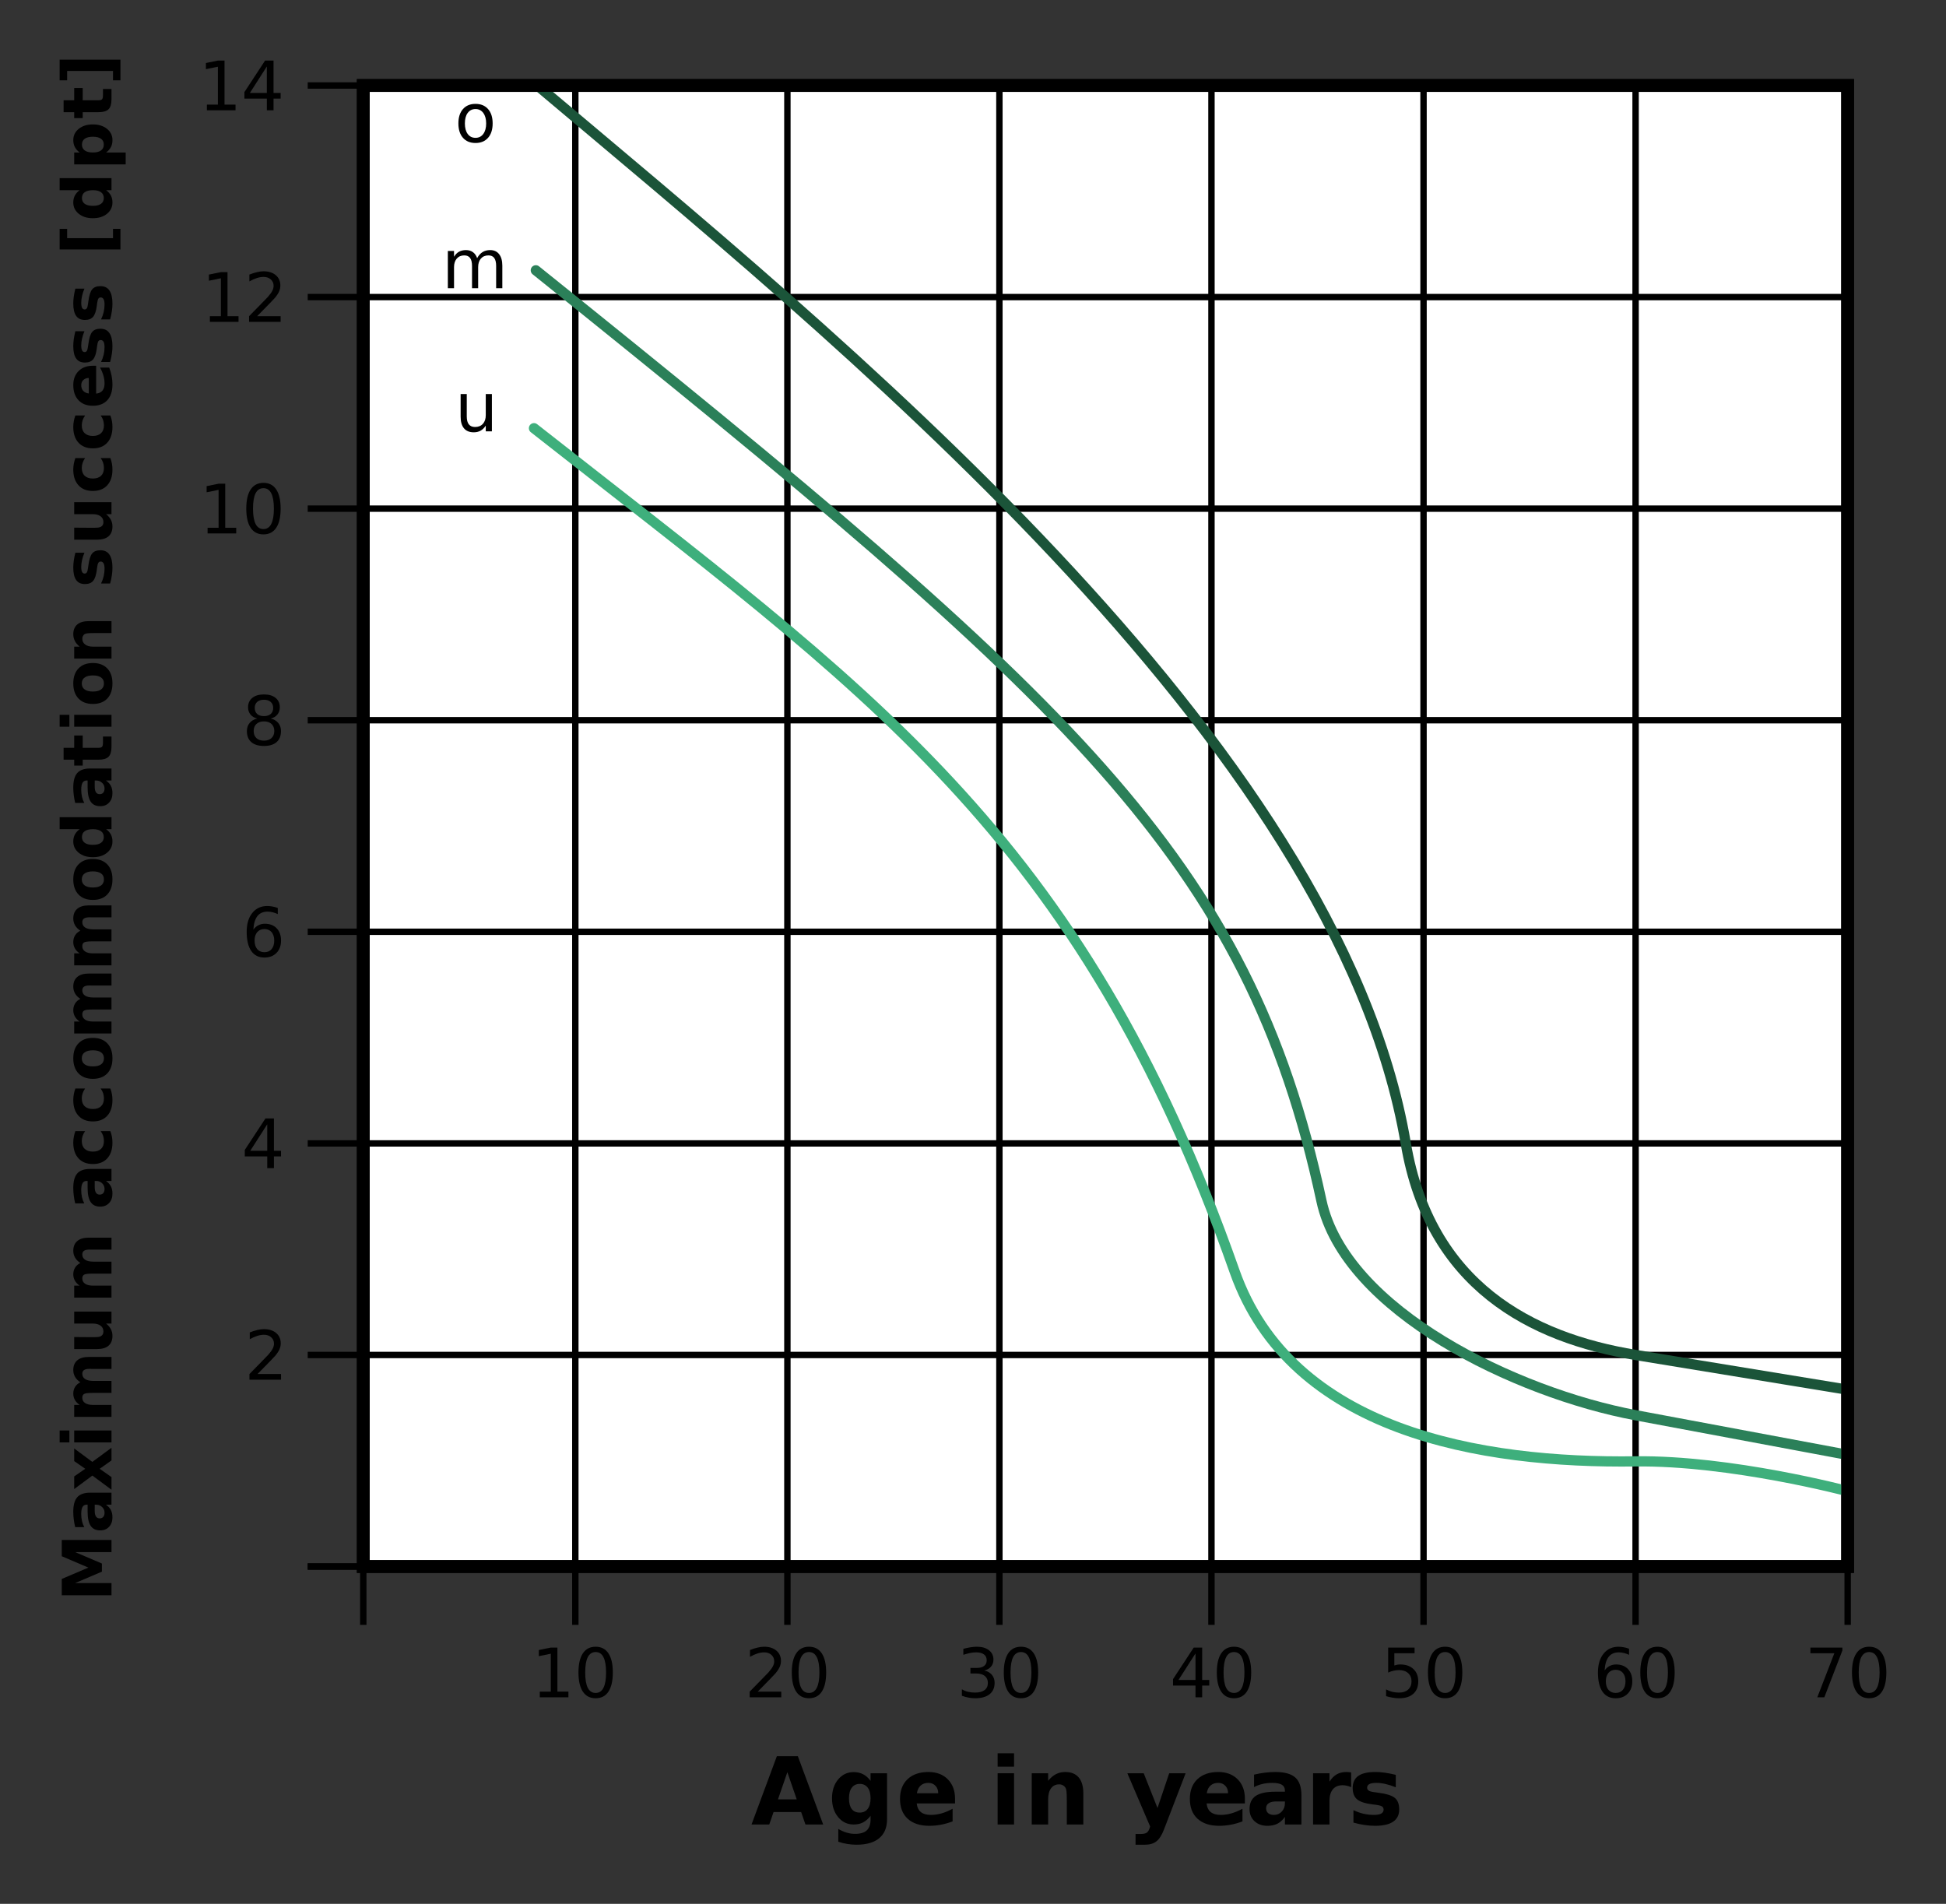 <?xml version="1.0" encoding="UTF-8"?>
<svg width="600px" height="587px" version="1.1" viewBox="0 0 600 587" xmlns="http://www.w3.org/2000/svg" xmlns:xlink="http://www.w3.org/1999/xlink">
<rect x="0" y="0" width="600" height="587" fill="#333333" stroke="none"/>
<defs>
<symbol id="am" overflow="visible">
<path d="m15.438-3.844h-8.5l-1.328 3.844h-5.469l7.812-21.062h6.469l7.812 21.062h-5.469zm-7.141-3.906h5.781l-2.891-8.375z"/>
</symbol>
<symbol id="ak" overflow="visible">
<path d="m13.188-2.688c-0.699 0.93-1.469 1.609-2.312 2.047-0.836 0.43-1.805 0.641-2.906 0.641-1.93 0-3.523-0.758-4.781-2.281-1.262-1.52-1.891-3.453-1.891-5.797 0-2.363 0.629-4.301 1.891-5.812 1.258-1.508 2.852-2.266 4.781-2.266 1.102 0 2.07 0.219 2.906 0.656 0.844 0.43 1.613 1.109 2.312 2.047v-2.344h5.078v14.203c0 2.539-0.805 4.477-2.406 5.812-1.605 1.344-3.934 2.016-6.984 2.016-0.992 0-1.949-0.078-2.875-0.234-0.918-0.148-1.84-0.375-2.766-0.688v-3.938c0.883 0.508 1.75 0.891 2.594 1.141s1.695 0.375 2.562 0.375c1.656 0 2.867-0.367 3.641-1.094 0.77-0.719 1.156-1.848 1.156-3.391zm-3.328-9.828c-1.055 0-1.871 0.387-2.453 1.156-0.586 0.773-0.875 1.867-0.875 3.281 0 1.449 0.281 2.547 0.844 3.297 0.57 0.742 1.398 1.109 2.484 1.109 1.051 0 1.867-0.383 2.453-1.156 0.582-0.77 0.875-1.852 0.875-3.25 0-1.414-0.293-2.508-0.875-3.281-0.586-0.77-1.402-1.156-2.453-1.156z"/>
</symbol>
<symbol id="q" overflow="visible">
<path d="m18.203-7.938v1.438h-11.812c0.125 1.188 0.551 2.078 1.281 2.672 0.738 0.586 1.766 0.875 3.078 0.875 1.062 0 2.148-0.156 3.266-0.469 1.113-0.312 2.258-0.789 3.438-1.438v3.906c-1.188 0.449-2.383 0.789-3.578 1.016-1.199 0.227-2.391 0.344-3.578 0.344-2.867 0-5.094-0.723-6.688-2.172-1.586-1.457-2.375-3.5-2.375-6.125 0-2.57 0.773-4.598 2.328-6.078 1.562-1.477 3.707-2.219 6.438-2.219 2.488 0 4.477 0.75 5.969 2.25 1.488 1.5 2.234 3.5 2.234 6zm-5.188-1.688c0-0.957-0.281-1.727-0.844-2.312-0.562-0.594-1.293-0.891-2.188-0.891-0.98 0-1.777 0.277-2.391 0.828-0.617 0.555-0.996 1.344-1.141 2.375z"/>
</symbol>
<symbol id="p" overflow="visible"></symbol>
<symbol id="aj" overflow="visible">
<path d="m2.422-15.797h5.062v15.797h-5.062zm0-6.156h5.062v4.125h-5.062z"/>
</symbol>
<symbol id="ai" overflow="visible">
<path d="m18.328-9.625v9.625h-5.094v-7.359c0-1.363-0.031-2.305-0.094-2.828-0.055-0.52-0.156-0.898-0.312-1.141-0.199-0.332-0.469-0.586-0.812-0.766-0.336-0.188-0.715-0.281-1.141-0.281-1.062 0-1.898 0.406-2.5 1.219-0.594 0.812-0.891 1.945-0.891 3.391v7.766h-5.062v-15.797h5.062v2.312c0.758-0.926 1.566-1.609 2.422-2.047 0.852-0.438 1.801-0.656 2.844-0.656 1.82 0 3.207 0.562 4.156 1.688 0.945 1.117 1.422 2.742 1.422 4.875z"/>
</symbol>
<symbol id="ah" overflow="visible">
<path d="m0.359-15.797h5.047l4.25 10.719 3.609-10.719h5.062l-6.656 17.297c-0.668 1.758-1.449 2.988-2.344 3.688-0.887 0.695-2.059 1.047-3.516 1.047h-2.922v-3.312h1.578c0.863 0 1.488-0.137 1.875-0.406 0.395-0.273 0.695-0.762 0.906-1.469l0.141-0.438z"/>
</symbol>
<symbol id="ag" overflow="visible">
<path d="m9.516-7.109c-1.055 0-1.844 0.184-2.375 0.547-0.531 0.355-0.797 0.875-0.797 1.562 0 0.648 0.211 1.152 0.641 1.516 0.426 0.355 1.02 0.531 1.781 0.531 0.945 0 1.742-0.336 2.391-1.016 0.656-0.688 0.984-1.539 0.984-2.562v-0.578zm7.719-1.906v9.016h-5.094v-2.344c-0.68 0.961-1.445 1.656-2.297 2.094-0.844 0.438-1.871 0.656-3.078 0.656-1.637 0-2.969-0.473-4-1.422-1.023-0.957-1.531-2.195-1.531-3.719 0-1.852 0.633-3.211 1.906-4.078 1.281-0.863 3.285-1.297 6.016-1.297h2.984v-0.406c0-0.789-0.32-1.375-0.953-1.75-0.625-0.375-1.605-0.562-2.938-0.562-1.086 0-2.094 0.109-3.031 0.328-0.93 0.219-1.793 0.543-2.594 0.969v-3.844c1.082-0.258 2.164-0.457 3.25-0.594 1.094-0.145 2.188-0.219 3.281-0.219 2.852 0 4.91 0.562 6.172 1.688 1.27 1.125 1.906 2.953 1.906 5.484z"/>
</symbol>
<symbol id="af" overflow="visible">
<path d="m14.172-11.5c-0.449-0.207-0.891-0.359-1.328-0.453-0.438-0.102-0.875-0.156-1.312-0.156-1.305 0-2.305 0.418-3 1.25-0.699 0.836-1.047 2.027-1.047 3.578v7.281h-5.062v-15.797h5.062v2.594c0.645-1.031 1.391-1.785 2.234-2.266 0.844-0.477 1.852-0.719 3.031-0.719 0.164 0 0.348 0.012 0.547 0.031 0.195 0.012 0.484 0.043 0.859 0.094z"/>
</symbol>
<symbol id="al" overflow="visible">
<path d="m14.781-15.312v3.844c-1.086-0.445-2.133-0.785-3.141-1.016-1-0.227-1.949-0.344-2.844-0.344-0.961 0-1.672 0.121-2.141 0.359-0.469 0.242-0.703 0.609-0.703 1.109 0 0.406 0.176 0.719 0.531 0.938 0.352 0.219 0.988 0.383 1.906 0.484l0.875 0.125c2.594 0.324 4.336 0.867 5.234 1.625 0.895 0.75 1.344 1.93 1.344 3.531 0 1.688-0.625 2.953-1.875 3.797-1.242 0.844-3.094 1.266-5.562 1.266-1.043 0-2.121-0.086-3.234-0.25-1.117-0.156-2.262-0.398-3.438-0.734v-3.844c1.008 0.492 2.039 0.859 3.094 1.109 1.062 0.242 2.141 0.359 3.234 0.359 0.988 0 1.727-0.133 2.219-0.406 0.5-0.27 0.75-0.676 0.75-1.219 0-0.445-0.172-0.781-0.516-1s-1.027-0.391-2.047-0.516l-0.891-0.109c-2.25-0.281-3.828-0.801-4.734-1.562-0.898-0.77-1.344-1.93-1.344-3.484 0-1.664 0.57-2.906 1.719-3.719 1.145-0.812 2.906-1.219 5.281-1.219 0.926 0 1.898 0.074 2.922 0.219 1.031 0.148 2.148 0.367 3.359 0.656z"/>
</symbol>
<symbol id="ae" overflow="visible">
<path d="m-15.328-1.922v-5.031l8.203-3.5-8.203-3.5v-5.016h15.328v3.734h-11.219l8.266 3.531v2.5l-8.266 3.531h11.219v3.75z"/>
</symbol>
<symbol id="i" overflow="visible">
<path d="m-5.172-6.922c0 0.773 0.133 1.352 0.391 1.734 0.262 0.387 0.641 0.578 1.141 0.578 0.469 0 0.84-0.156 1.109-0.469 0.262-0.312 0.391-0.742 0.391-1.297 0-0.688-0.25-1.266-0.75-1.734-0.5-0.477-1.117-0.719-1.859-0.719h-0.422zm-1.391-5.609h6.562v3.703h-1.703c0.699 0.492 1.211 1.047 1.531 1.672 0.312 0.617 0.469 1.359 0.469 2.234 0 1.199-0.344 2.168-1.031 2.906-0.695 0.742-1.602 1.109-2.719 1.109-1.344 0-2.328-0.461-2.953-1.391-0.633-0.926-0.953-2.379-0.953-4.359v-2.172h-0.297c-0.57 0-0.992 0.23-1.266 0.688-0.27 0.461-0.406 1.172-0.406 2.141 0 0.793 0.078 1.527 0.234 2.203 0.156 0.68 0.391 1.309 0.703 1.891h-2.797c-0.195-0.789-0.344-1.582-0.438-2.375-0.102-0.789-0.156-1.582-0.156-2.375 0-2.07 0.414-3.566 1.234-4.484 0.812-0.926 2.141-1.391 3.984-1.391z"/>
</symbol>
<symbol id="y" overflow="visible">
<path d="m-5.891-4.672-5.609 4.156v-3.891l3.406-2.359-3.406-2.375v-3.891l5.594 4.141 5.906-4.344v3.891l-3.641 2.578 3.641 2.562v3.891z"/>
</symbol>
<symbol id="m" overflow="visible">
<path d="m-11.5-1.766v-3.672h11.5v3.672zm-4.484 0v-3.672h3v3.672z"/>
</symbol>
<symbol id="d" overflow="visible">
<path d="m-9.594-12.422c-0.707-0.457-1.25-1.004-1.625-1.641-0.375-0.645-0.562-1.352-0.562-2.125 0-1.312 0.414-2.312 1.234-3 0.812-0.695 1.996-1.047 3.547-1.047h7v3.688h-6-0.266c-0.102-0.008-0.242-0.016-0.422-0.016-0.812 0-1.398 0.121-1.766 0.359-0.363 0.242-0.547 0.625-0.547 1.156 0 0.699 0.289 1.242 0.859 1.625 0.574 0.375 1.406 0.57 2.5 0.578h5.641v3.703h-6c-1.27 0-2.086 0.109-2.453 0.328-0.363 0.219-0.547 0.609-0.547 1.172 0 0.699 0.293 1.242 0.875 1.625 0.574 0.387 1.398 0.578 2.469 0.578h5.656v3.688h-11.5v-3.688h1.688c-0.656-0.445-1.145-0.961-1.469-1.547-0.332-0.594-0.5-1.238-0.5-1.938 0-0.801 0.195-1.504 0.578-2.109 0.387-0.602 0.922-1.066 1.609-1.391z"/>
</symbol>
<symbol id="l" overflow="visible">
<path d="m-4.484-1.641h-7.016v-3.703h1.156c0.617 0 1.398 0.008 2.344 0.016 0.938 0.012 1.562 0.016 1.875 0.016 0.93 0 1.594-0.02 2-0.062 0.406-0.051 0.703-0.141 0.891-0.266 0.242-0.145 0.43-0.336 0.562-0.578 0.125-0.25 0.188-0.531 0.188-0.844 0-0.758-0.289-1.359-0.875-1.797-0.594-0.438-1.414-0.656-2.469-0.656h-5.672v-3.688h11.5v3.688h-1.656c0.668 0.555 1.164 1.141 1.484 1.766 0.312 0.617 0.469 1.293 0.469 2.031 0 1.336-0.406 2.352-1.219 3.047-0.812 0.688-2 1.031-3.562 1.031z"/>
</symbol>
<symbol id="h" overflow="visible"></symbol>
<symbol id="c" overflow="visible">
<path d="m-11.141-11.047h3c-0.344 0.5-0.598 1-0.766 1.5-0.164 0.5-0.25 1.023-0.25 1.562 0 1.031 0.305 1.836 0.906 2.406 0.594 0.562 1.434 0.844 2.516 0.844 1.074 0 1.914-0.281 2.516-0.844 0.594-0.57 0.891-1.375 0.891-2.406 0-0.57-0.082-1.113-0.25-1.625-0.176-0.52-0.43-1-0.766-1.438h3c0.219 0.574 0.379 1.156 0.484 1.75 0.102 0.586 0.156 1.18 0.156 1.781 0 2.074-0.531 3.695-1.594 4.859-1.062 1.168-2.539 1.75-4.438 1.75-1.895 0-3.375-0.582-4.438-1.75-1.07-1.164-1.609-2.785-1.609-4.859 0-0.602 0.059-1.195 0.172-1.781 0.105-0.582 0.262-1.164 0.469-1.75z"/>
</symbol>
<symbol id="g" overflow="visible">
<path d="m-9.156-7.234c0 0.812 0.297 1.434 0.891 1.859 0.586 0.43 1.43 0.641 2.531 0.641 1.094 0 1.938-0.211 2.531-0.641 0.586-0.426 0.875-1.047 0.875-1.859 0-0.801-0.289-1.41-0.875-1.828-0.594-0.426-1.438-0.641-2.531-0.641-1.102 0-1.945 0.215-2.531 0.641-0.594 0.418-0.891 1.027-0.891 1.828zm-2.625 0c0-1.977 0.539-3.519 1.609-4.625 1.062-1.113 2.543-1.672 4.438-1.672 1.887 0 3.367 0.559 4.438 1.672 1.062 1.105 1.594 2.648 1.594 4.625 0 1.98-0.531 3.531-1.594 4.656-1.07 1.117-2.551 1.672-4.438 1.672-1.895 0-3.375-0.555-4.438-1.672-1.07-1.125-1.609-2.676-1.609-4.656z"/>
</symbol>
<symbol id="o" overflow="visible">
<path d="m-9.812-9.578h-6.172v-3.703h15.984v3.703h-1.656c0.68 0.5 1.172 1.059 1.484 1.672 0.312 0.605 0.469 1.309 0.469 2.109 0 1.418-0.562 2.586-1.688 3.5-1.125 0.906-2.57 1.359-4.344 1.359-1.781 0-3.234-0.453-4.359-1.359-1.125-0.914-1.688-2.082-1.688-3.5 0-0.789 0.164-1.492 0.484-2.109 0.312-0.613 0.809-1.172 1.484-1.672zm7.438 2.422c0-0.789-0.285-1.391-0.859-1.797-0.57-0.414-1.406-0.625-2.5-0.625-1.102 0-1.941 0.211-2.516 0.625-0.57 0.406-0.859 1.008-0.859 1.797 0 0.773 0.289 1.367 0.859 1.781 0.574 0.418 1.414 0.625 2.516 0.625 1.094 0 1.93-0.207 2.5-0.625 0.574-0.414 0.859-1.008 0.859-1.781z"/>
</symbol>
<symbol id="n" overflow="visible">
<path d="m-14.766-5.781h3.266v-3.781h2.625v3.781h4.875c0.543 0 0.906-0.102 1.094-0.312 0.188-0.207 0.281-0.629 0.281-1.266v-1.891h2.625v3.156c0 1.449-0.301 2.477-0.906 3.078-0.602 0.605-1.633 0.906-3.094 0.906h-4.875v1.828h-2.625v-1.828h-3.266z"/>
</symbol>
<symbol id="ad" overflow="visible">
<path d="m-7-13.312h7v3.688h-5.359c-0.988 0-1.672 0.027-2.047 0.078-0.383 0.043-0.664 0.117-0.844 0.219-0.238 0.148-0.422 0.344-0.547 0.594-0.133 0.242-0.203 0.516-0.203 0.828 0 0.773 0.297 1.375 0.891 1.812 0.586 0.438 1.402 0.656 2.453 0.656h5.656v3.672h-11.5v-3.672h1.688c-0.676-0.551-1.172-1.141-1.484-1.766-0.32-0.625-0.484-1.312-0.484-2.062 0-1.32 0.414-2.328 1.234-3.016 0.812-0.688 1.996-1.031 3.547-1.031z"/>
</symbol>
<symbol id="j" overflow="visible">
<path d="m-11.141-10.75h2.797c-0.332 0.793-0.578 1.555-0.734 2.281-0.164 0.73-0.25 1.422-0.25 2.078 0 0.699 0.09 1.219 0.266 1.562 0.168 0.336 0.434 0.5 0.797 0.5 0.293 0 0.516-0.125 0.672-0.375 0.156-0.258 0.277-0.723 0.359-1.391l0.094-0.641c0.242-1.883 0.637-3.148 1.188-3.797 0.543-0.656 1.398-0.984 2.562-0.984 1.23 0 2.152 0.453 2.766 1.359 0.617 0.906 0.922 2.258 0.922 4.047 0 0.75-0.062 1.531-0.188 2.344-0.113 0.812-0.289 1.648-0.531 2.5h-2.797c0.355-0.727 0.625-1.477 0.812-2.25 0.18-0.77 0.266-1.551 0.266-2.344 0-0.719-0.098-1.258-0.297-1.625-0.195-0.363-0.492-0.547-0.891-0.547-0.32 0-0.562 0.125-0.719 0.375-0.164 0.25-0.297 0.75-0.391 1.5l-0.078 0.641c-0.207 1.637-0.586 2.781-1.141 3.438-0.551 0.656-1.395 0.984-2.531 0.984-1.219 0-2.117-0.414-2.703-1.25-0.594-0.832-0.891-2.109-0.891-3.828 0-0.676 0.055-1.391 0.156-2.141 0.105-0.75 0.266-1.562 0.484-2.438z"/>
</symbol>
<symbol id="ac" overflow="visible">
<path d="m-5.781-13.234h1.047v8.578c0.867-0.082 1.516-0.391 1.953-0.922 0.43-0.531 0.641-1.273 0.641-2.234 0-0.781-0.113-1.57-0.344-2.375-0.227-0.812-0.578-1.645-1.047-2.5h2.828c0.336 0.867 0.586 1.734 0.75 2.609 0.164 0.867 0.25 1.73 0.25 2.594 0 2.086-0.523 3.703-1.578 4.859-1.062 1.148-2.547 1.719-4.453 1.719-1.875 0-3.348-0.562-4.422-1.688-1.082-1.133-1.625-2.695-1.625-4.688 0-1.801 0.547-3.242 1.641-4.328 1.086-1.082 2.539-1.625 4.359-1.625zm-1.219 3.766c-0.695 0-1.258 0.211-1.688 0.625-0.426 0.406-0.641 0.938-0.641 1.594 0 0.711 0.199 1.289 0.594 1.734 0.398 0.438 0.977 0.715 1.734 0.828z"/>
</symbol>
<symbol id="ab" overflow="visible">
<path d="m-15.984-1.812v-6.359h2.312v2.875h14.141v-2.875h2.297v6.359z"/>
</symbol>
<symbol id="aa" overflow="visible">
<path d="m-1.656-5.438h6.031v3.672h-15.875v-3.672h1.688c-0.676-0.508-1.172-1.07-1.484-1.688-0.32-0.613-0.484-1.32-0.484-2.125 0-1.414 0.562-2.578 1.688-3.484s2.578-1.359 4.359-1.359c1.773 0 3.219 0.453 4.344 1.359s1.688 2.07 1.688 3.484c0 0.805-0.156 1.512-0.469 2.125-0.32 0.617-0.816 1.18-1.484 1.688zm-7.453-2.438c0 0.781 0.293 1.387 0.875 1.812 0.574 0.418 1.406 0.625 2.5 0.625 1.086 0 1.918-0.207 2.5-0.625 0.574-0.426 0.859-1.031 0.859-1.812 0-0.789-0.285-1.391-0.859-1.797-0.57-0.414-1.406-0.625-2.5-0.625-1.102 0-1.941 0.211-2.516 0.625-0.57 0.406-0.859 1.008-0.859 1.797z"/>
</symbol>
<symbol id="z" overflow="visible">
<path d="m2.766-7.797v6.375h-2.297v-2.891h-14.141v2.891h-2.312v-6.375z"/>
</symbol>
<symbol id="b" overflow="visible">
<path d="m2.609-1.75h3.391v-11.688l-3.688 0.75v-1.891l3.672-0.75h2.062v13.578h3.391v1.75h-8.828z"/>
</symbol>
<symbol id="a" overflow="visible">
<path d="m6.688-13.953c-1.074 0-1.883 0.527-2.422 1.578-0.531 1.043-0.797 2.621-0.797 4.734 0 2.094 0.266 3.668 0.797 4.719 0.539 1.055 1.348 1.578 2.422 1.578 1.07 0 1.875-0.523 2.406-1.578 0.539-1.051 0.812-2.625 0.812-4.719 0-2.113-0.273-3.691-0.812-4.734-0.531-1.051-1.336-1.578-2.406-1.578zm0-1.641c1.719 0 3.031 0.68 3.938 2.031 0.906 1.355 1.359 3.328 1.359 5.922 0 2.574-0.453 4.543-1.359 5.906-0.906 1.355-2.219 2.031-3.938 2.031s-3.031-0.676-3.938-2.031c-0.906-1.363-1.359-3.332-1.359-5.906 0-2.594 0.453-4.566 1.359-5.922 0.906-1.352 2.219-2.031 3.938-2.031z"/>
</symbol>
<symbol id="f" overflow="visible">
<path d="m4.031-1.75h7.25v1.75h-9.734v-1.75c0.781-0.812 1.848-1.898 3.203-3.266 1.363-1.375 2.223-2.258 2.578-2.656 0.656-0.75 1.113-1.379 1.375-1.891 0.27-0.52 0.406-1.031 0.406-1.531 0-0.812-0.289-1.473-0.859-1.984-0.574-0.52-1.32-0.781-2.234-0.781-0.648 0-1.336 0.117-2.062 0.344-0.719 0.23-1.492 0.574-2.312 1.031v-2.094c0.832-0.332 1.613-0.582 2.344-0.75 0.727-0.176 1.395-0.266 2-0.266 1.582 0 2.844 0.398 3.781 1.188 0.945 0.793 1.422 1.855 1.422 3.188 0 0.625-0.121 1.219-0.359 1.781-0.23 0.562-0.656 1.23-1.281 2-0.168 0.199-0.711 0.773-1.625 1.719-0.918 0.949-2.215 2.273-3.891 3.969z"/>
</symbol>
<symbol id="u" overflow="visible">
<path d="m8.531-8.266c0.988 0.219 1.766 0.664 2.328 1.328 0.562 0.668 0.844 1.496 0.844 2.484 0 1.512-0.523 2.684-1.562 3.516-1.043 0.824-2.523 1.234-4.438 1.234-0.648 0-1.312-0.062-2-0.188-0.68-0.125-1.375-0.316-2.094-0.578v-2c0.57 0.344 1.195 0.602 1.875 0.766 0.688 0.168 1.406 0.25 2.156 0.25 1.301 0 2.289-0.254 2.969-0.766 0.676-0.508 1.016-1.254 1.016-2.234 0-0.906-0.32-1.613-0.953-2.125-0.625-0.508-1.508-0.766-2.641-0.766h-1.781v-1.703h1.875c1.02 0 1.797-0.203 2.328-0.609 0.539-0.406 0.812-0.988 0.812-1.75 0-0.789-0.281-1.395-0.844-1.812-0.555-0.426-1.352-0.641-2.391-0.641-0.562 0-1.172 0.062-1.828 0.188-0.648 0.125-1.359 0.32-2.141 0.578v-1.844c0.789-0.219 1.531-0.379 2.219-0.484 0.688-0.113 1.332-0.172 1.938-0.172 1.57 0 2.816 0.359 3.734 1.078 0.926 0.711 1.391 1.672 1.391 2.891 0 0.844-0.246 1.562-0.734 2.156-0.492 0.586-1.184 0.984-2.078 1.203z"/>
</symbol>
<symbol id="e" overflow="visible">
<path d="m7.953-13.516-5.234 8.172h5.234zm-0.547-1.812h2.609v9.984h2.188v1.734h-2.188v3.609h-2.062v-3.609h-6.922v-2z"/>
</symbol>
<symbol id="t" overflow="visible">
<path d="m2.266-15.328h8.141v1.75h-6.234v3.766c0.301-0.102 0.602-0.18 0.906-0.234 0.301-0.051 0.602-0.078 0.906-0.078 1.707 0 3.062 0.469 4.062 1.406s1.5 2.203 1.5 3.797c0 1.656-0.516 2.945-1.547 3.859-1.023 0.906-2.469 1.359-4.344 1.359-0.648 0-1.305-0.059-1.969-0.172-0.668-0.105-1.355-0.266-2.062-0.484v-2.078c0.613 0.336 1.25 0.586 1.906 0.75 0.656 0.156 1.352 0.234 2.094 0.234 1.176 0 2.109-0.305 2.797-0.922 0.695-0.625 1.047-1.473 1.047-2.547 0-1.062-0.352-1.906-1.047-2.531-0.688-0.625-1.621-0.938-2.797-0.938-0.562 0-1.121 0.062-1.672 0.188-0.555 0.125-1.117 0.32-1.688 0.578z"/>
</symbol>
<symbol id="k" overflow="visible">
<path d="m6.938-8.484c-0.93 0-1.668 0.32-2.219 0.953-0.543 0.637-0.812 1.508-0.812 2.609 0 1.105 0.27 1.98 0.812 2.625 0.551 0.637 1.289 0.953 2.219 0.953 0.938 0 1.676-0.316 2.219-0.953 0.539-0.645 0.812-1.52 0.812-2.625 0-1.102-0.273-1.973-0.812-2.609-0.543-0.633-1.281-0.953-2.219-0.953zm4.125-6.5v1.891c-0.523-0.25-1.047-0.438-1.578-0.562-0.531-0.133-1.059-0.203-1.578-0.203-1.367 0-2.414 0.465-3.141 1.391-0.719 0.93-1.133 2.324-1.234 4.188 0.406-0.594 0.91-1.047 1.516-1.359 0.613-0.32 1.285-0.484 2.016-0.484 1.539 0 2.758 0.469 3.656 1.406 0.895 0.93 1.344 2.195 1.344 3.797 0 1.574-0.469 2.84-1.406 3.797-0.93 0.949-2.168 1.422-3.719 1.422-1.773 0-3.125-0.676-4.062-2.031-0.938-1.363-1.406-3.332-1.406-5.906 0-2.426 0.57-4.359 1.719-5.797 1.156-1.438 2.703-2.156 4.641-2.156 0.52 0 1.047 0.055 1.578 0.156 0.531 0.094 1.082 0.246 1.656 0.453z"/>
</symbol>
<symbol id="s" overflow="visible">
<path d="m1.719-15.328h9.859v0.891l-5.562 14.438h-2.172l5.25-13.578h-7.375z"/>
</symbol>
<symbol id="r" overflow="visible">
<path d="m6.688-7.281c-0.992 0-1.766 0.266-2.328 0.797s-0.844 1.258-0.844 2.172c0 0.93 0.281 1.656 0.844 2.188 0.562 0.523 1.336 0.781 2.328 0.781 0.977 0 1.754-0.266 2.328-0.797 0.57-0.531 0.859-1.254 0.859-2.172 0-0.914-0.289-1.641-0.859-2.172-0.562-0.531-1.34-0.797-2.328-0.797zm-2.078-0.875c-0.887-0.219-1.578-0.629-2.078-1.234-0.5-0.613-0.75-1.359-0.75-2.234 0-1.227 0.438-2.195 1.312-2.906 0.875-0.707 2.07-1.062 3.594-1.062 1.52 0 2.711 0.355 3.578 1.062 0.875 0.711 1.312 1.68 1.312 2.906 0 0.875-0.25 1.621-0.75 2.234-0.492 0.605-1.18 1.016-2.062 1.234 1 0.23 1.773 0.684 2.328 1.359 0.562 0.68 0.844 1.508 0.844 2.484 0 1.492-0.453 2.633-1.359 3.422-0.906 0.793-2.203 1.188-3.891 1.188s-2.992-0.395-3.906-1.188c-0.906-0.789-1.359-1.93-1.359-3.422 0-0.977 0.281-1.805 0.844-2.484 0.562-0.676 1.344-1.129 2.344-1.359zm-0.766-3.281c0 0.805 0.25 1.43 0.75 1.875 0.5 0.438 1.195 0.656 2.094 0.656 0.883 0 1.578-0.219 2.078-0.656 0.508-0.445 0.766-1.07 0.766-1.875 0-0.789-0.258-1.406-0.766-1.844-0.5-0.445-1.195-0.672-2.078-0.672-0.898 0-1.594 0.227-2.094 0.672-0.5 0.438-0.75 1.055-0.75 1.844z"/>
</symbol>
<symbol id="x" overflow="visible">
<path d="m6.438-10.172c-1.012 0-1.812 0.398-2.406 1.188-0.586 0.793-0.875 1.875-0.875 3.25s0.289 2.461 0.875 3.25c0.582 0.793 1.383 1.188 2.406 1.188 1.008 0 1.805-0.395 2.391-1.188 0.594-0.801 0.891-1.883 0.891-3.25 0-1.363-0.297-2.441-0.891-3.234-0.586-0.801-1.383-1.203-2.391-1.203zm0-1.594c1.645 0 2.938 0.539 3.875 1.609 0.938 1.062 1.406 2.539 1.406 4.422 0 1.875-0.469 3.352-1.406 4.422-0.938 1.074-2.231 1.609-3.875 1.609-1.648 0-2.938-0.535-3.875-1.609-0.938-1.07-1.406-2.547-1.406-4.422 0-1.883 0.469-3.359 1.406-4.422 0.938-1.07 2.227-1.609 3.875-1.609z"/>
</symbol>
<symbol id="w" overflow="visible">
<path d="m10.938-9.281c0.469-0.852 1.031-1.477 1.688-1.875 0.656-0.406 1.43-0.609 2.328-0.609 1.195 0 2.117 0.422 2.766 1.266 0.656 0.836 0.984 2.023 0.984 3.562v6.938h-1.906v-6.875c0-1.102-0.199-1.922-0.594-2.453-0.387-0.531-0.98-0.797-1.781-0.797-0.98 0-1.758 0.328-2.328 0.984-0.562 0.648-0.844 1.527-0.844 2.641v6.5h-1.891v-6.875c0-1.102-0.199-1.922-0.594-2.453-0.387-0.531-0.984-0.797-1.797-0.797-0.969 0-1.742 0.328-2.312 0.984-0.562 0.648-0.844 1.527-0.844 2.641v6.5h-1.906v-11.5h1.906v1.797c0.426-0.707 0.941-1.227 1.547-1.562 0.602-0.332 1.316-0.5 2.141-0.5 0.844 0 1.555 0.215 2.141 0.641 0.582 0.418 1.016 1.031 1.297 1.844z"/>
</symbol>
<symbol id="v" overflow="visible">
<path d="m1.781-4.531v-6.969h1.891v6.891c0 1.094 0.211 1.914 0.641 2.453 0.426 0.543 1.062 0.812 1.906 0.812 1.02 0 1.828-0.32 2.422-0.969 0.594-0.656 0.891-1.547 0.891-2.672v-6.516h1.891v11.5h-1.891v-1.766c-0.461 0.699-0.992 1.219-1.594 1.562-0.605 0.332-1.309 0.5-2.109 0.5-1.324 0-2.328-0.41-3.016-1.234-0.688-0.82-1.031-2.019-1.031-3.594z"/>
</symbol>
</defs>
<path d="m112.02 26.359h457.76v456.61h-457.76z" fill="#fff"/>
<g>
<use x="231.574" y="562.527" xlink:href="#am"/>
<use x="255.231" y="562.527" xlink:href="#ak"/>
<use x="276.259" y="562.527" xlink:href="#q"/>
<use x="294.659" y="562.527" xlink:href="#p"/>
<use x="305.173" y="562.527" xlink:href="#aj"/>
<use x="315.687" y="562.527" xlink:href="#ai"/>
<use x="336.715" y="562.527" xlink:href="#p"/>
<use x="347.229" y="562.527" xlink:href="#ah"/>
<use x="365.628" y="562.527" xlink:href="#q"/>
<use x="384.028" y="562.527" xlink:href="#ag"/>
<use x="402.428" y="562.527" xlink:href="#af"/>
<use x="415.57" y="562.527" xlink:href="#al"/>
</g>
<g>
<use x="34.374" y="493.77" xlink:href="#ae"/>
<use x="34.374" y="472.755" xlink:href="#i"/>
<use x="34.374" y="459.62" xlink:href="#y"/>
<use x="34.374" y="446.486" xlink:href="#m"/>
<use x="34.374" y="438.605" xlink:href="#d"/>
<use x="34.374" y="417.59" xlink:href="#l"/>
<use x="34.374" y="401.829" xlink:href="#d"/>
<use x="34.374" y="380.814" xlink:href="#h"/>
<use x="34.374" y="372.934" xlink:href="#i"/>
<use x="34.374" y="359.799" xlink:href="#c"/>
<use x="34.374" y="346.665" xlink:href="#c"/>
<use x="34.374" y="333.531" xlink:href="#g"/>
<use x="34.374" y="320.396" xlink:href="#d"/>
<use x="34.374" y="299.382" xlink:href="#d"/>
<use x="34.374" y="278.367" xlink:href="#g"/>
<use x="34.374" y="265.232" xlink:href="#o"/>
<use x="34.374" y="249.471" xlink:href="#i"/>
<use x="34.374" y="236.337" xlink:href="#n"/>
<use x="34.374" y="225.829" xlink:href="#m"/>
<use x="34.374" y="217.949" xlink:href="#g"/>
<use x="34.374" y="204.814" xlink:href="#ad"/>
<use x="34.374" y="189.053" xlink:href="#h"/>
<use x="34.374" y="181.173" xlink:href="#j"/>
<use x="34.374" y="168.038" xlink:href="#l"/>
<use x="34.374" y="152.277" xlink:href="#c"/>
<use x="34.374" y="139.143" xlink:href="#c"/>
<use x="34.374" y="126.008" xlink:href="#ac"/>
<use x="34.374" y="112.874" xlink:href="#j"/>
<use x="34.374" y="99.74" xlink:href="#j"/>
<use x="34.374" y="86.605" xlink:href="#h"/>
<use x="34.374" y="78.725" xlink:href="#ab"/>
<use x="34.374" y="68.217" xlink:href="#o"/>
<use x="34.374" y="52.456" xlink:href="#aa"/>
<use x="34.374" y="36.695" xlink:href="#n"/>
<use x="34.374" y="26.188" xlink:href="#z"/>
</g>
<path transform="matrix(2.628 0 0 2.627 26.839 18.172)" d="m32.408 3.117h174.15v173.82h-174.15z" fill="none" stroke="#000" stroke-width="1.5"/>
<path transform="matrix(2.628 0 0 2.627 26.839 18.172)" d="m32.408 3.117v180.67" fill="none" stroke="#000" stroke-width=".75"/>
<path transform="matrix(2.628 0 0 2.627 26.839 18.172)" d="m206.56 176.94h-180.67" fill="none" stroke="#000" stroke-width=".75"/>
<path transform="matrix(2.628 0 0 2.627 26.839 18.172)" d="m206.56 3.117h-180.67" fill="none" stroke="#000" stroke-width=".75"/>
<path transform="matrix(2.628 0 0 2.627 26.839 18.172)" d="m206.56 27.949h-180.67" fill="none" stroke="#000" stroke-width=".75"/>
<path transform="matrix(2.628 0 0 2.627 26.839 18.172)" d="m206.56 52.78h-180.67" fill="none" stroke="#000" stroke-width=".75"/>
<path transform="matrix(2.628 0 0 2.627 26.839 18.172)" d="m206.56 77.612h-180.67" fill="none" stroke="#000" stroke-width=".75"/>
<path transform="matrix(2.628 0 0 2.627 26.839 18.172)" d="m206.56 102.44h-180.67" fill="none" stroke="#000" stroke-width=".75"/>
<path transform="matrix(2.628 0 0 2.627 26.839 18.172)" d="m206.56 127.28h-180.67" fill="none" stroke="#000" stroke-width=".75"/>
<path transform="matrix(2.628 0 0 2.627 26.839 18.172)" d="m206.56 152.11h-180.67" fill="none" stroke="#000" stroke-width=".75"/>
<path transform="matrix(2.628 0 0 2.627 26.839 18.172)" d="m57.287 3.117v180.67" fill="none" stroke="#000" stroke-width=".75"/>
<path transform="matrix(2.628 0 0 2.627 26.839 18.172)" d="m82.166 3.117v180.67" fill="none" stroke="#000" stroke-width=".75"/>
<path transform="matrix(2.628 0 0 2.627 26.839 18.172)" d="m107.04 3.117v180.67" fill="none" stroke="#000" stroke-width=".75"/>
<path transform="matrix(2.628 0 0 2.627 26.839 18.172)" d="m131.92 3.117v180.67" fill="none" stroke="#000" stroke-width=".75"/>
<path transform="matrix(2.628 0 0 2.627 26.839 18.172)" d="m156.8 3.117v180.67" fill="none" stroke="#000" stroke-width=".75"/>
<path transform="matrix(2.628 0 0 2.627 26.839 18.172)" d="m181.68 3.117v180.67" fill="none" stroke="#000" stroke-width=".75"/>
<g>
<use x="163.82" y="523.311" xlink:href="#b"/>
<use x="176.963" y="523.311" xlink:href="#a"/>
</g>
<g>
<use x="229.598" y="523.311" xlink:href="#f"/>
<use x="242.74" y="523.311" xlink:href="#a"/>
</g>
<g>
<use x="294.961" y="523.311" xlink:href="#u"/>
<use x="308.104" y="523.311" xlink:href="#a"/>
</g>
<g>
<use x="360.645" y="523.311" xlink:href="#e"/>
<use x="373.787" y="523.311" xlink:href="#a"/>
</g>
<g>
<use x="425.738" y="523.311" xlink:href="#t"/>
<use x="438.881" y="523.311" xlink:href="#a"/>
</g>
<g>
<use x="491.211" y="523.311" xlink:href="#k"/>
<use x="504.354" y="523.311" xlink:href="#a"/>
</g>
<g>
<use x="556.477" y="523.311" xlink:href="#s"/>
<use x="569.619" y="523.311" xlink:href="#a"/>
</g>
<g>
<use x="75.367" y="425.389" xlink:href="#f"/>
</g>
<g>
<use x="74.441" y="360.159" xlink:href="#e"/>
</g>
<g>
<use x="74.586" y="294.928" xlink:href="#k"/>
</g>
<g>
<use x="74.699" y="229.698" xlink:href="#r"/>
</g>
<g>
<use x="61.398" y="164.467" xlink:href="#b"/>
<use x="74.541" y="164.467" xlink:href="#a"/>
</g>
<g>
<use x="62.105" y="99.237" xlink:href="#b"/>
<use x="75.248" y="99.237" xlink:href="#f"/>
</g>
<g>
<use x="61.18" y="34.007" xlink:href="#b"/>
<use x="74.322" y="34.007" xlink:href="#e"/>
</g>
<g>
<use x="140.176" y="43.792" xlink:href="#x"/>
</g>
<g>
<use x="136.176" y="88.87" xlink:href="#w"/>
</g>
<g>
<use x="140.242" y="132.995" xlink:href="#v"/>
</g>
<path transform="matrix(2.628 0 0 2.627 26.839 18.172)" d="m206.56 3.117v180.67" fill="none" stroke="#000" stroke-width=".75"/>
<path transform="matrix(2.628 0 0 2.627 26.839 18.172)" d="m52.837 3.117c34.255 28.904 93.851 76.795 101.88 124.16 2.829 16.683 14.702 22.822 26.961 24.832l24.879 4.077" fill="none" stroke="#1b5439" stroke-linecap="round" stroke-width="1.2"/>
<path transform="matrix(2.628 0 0 2.627 26.839 18.172)" d="m52.652 24.808c62.966 50.61 83.538 68.988 92.168 109.2 2.777 12.942 22.895 22.56 36.86 25.173l24.879 4.654" fill="none" stroke="#2b8059" stroke-linecap="round" stroke-width="1.2"/>
<path transform="matrix(2.628 0 0 2.627 26.839 18.172)" d="m52.435 43.34c38.967 30.672 63.999 47.286 82.201 98.961 6.644 18.86 28.936 22.535 47.044 22.298 11.159-0.144 24.879 3.498 24.879 3.498" fill="none" stroke="#3eaf7c" stroke-linecap="round" stroke-width="1.2"/>
<path transform="matrix(2.628 0 0 2.627 0 .3)" d="m42.619 9.92h174.15v173.82h-174.15z" fill="none" stroke="#000" stroke-width="1.5"/>
<path transform="matrix(2.628 0 0 2.627 0 .3)" d="m216.77 183.74h-180.67" fill="none" stroke="#000" stroke-width=".75"/>
</svg>
